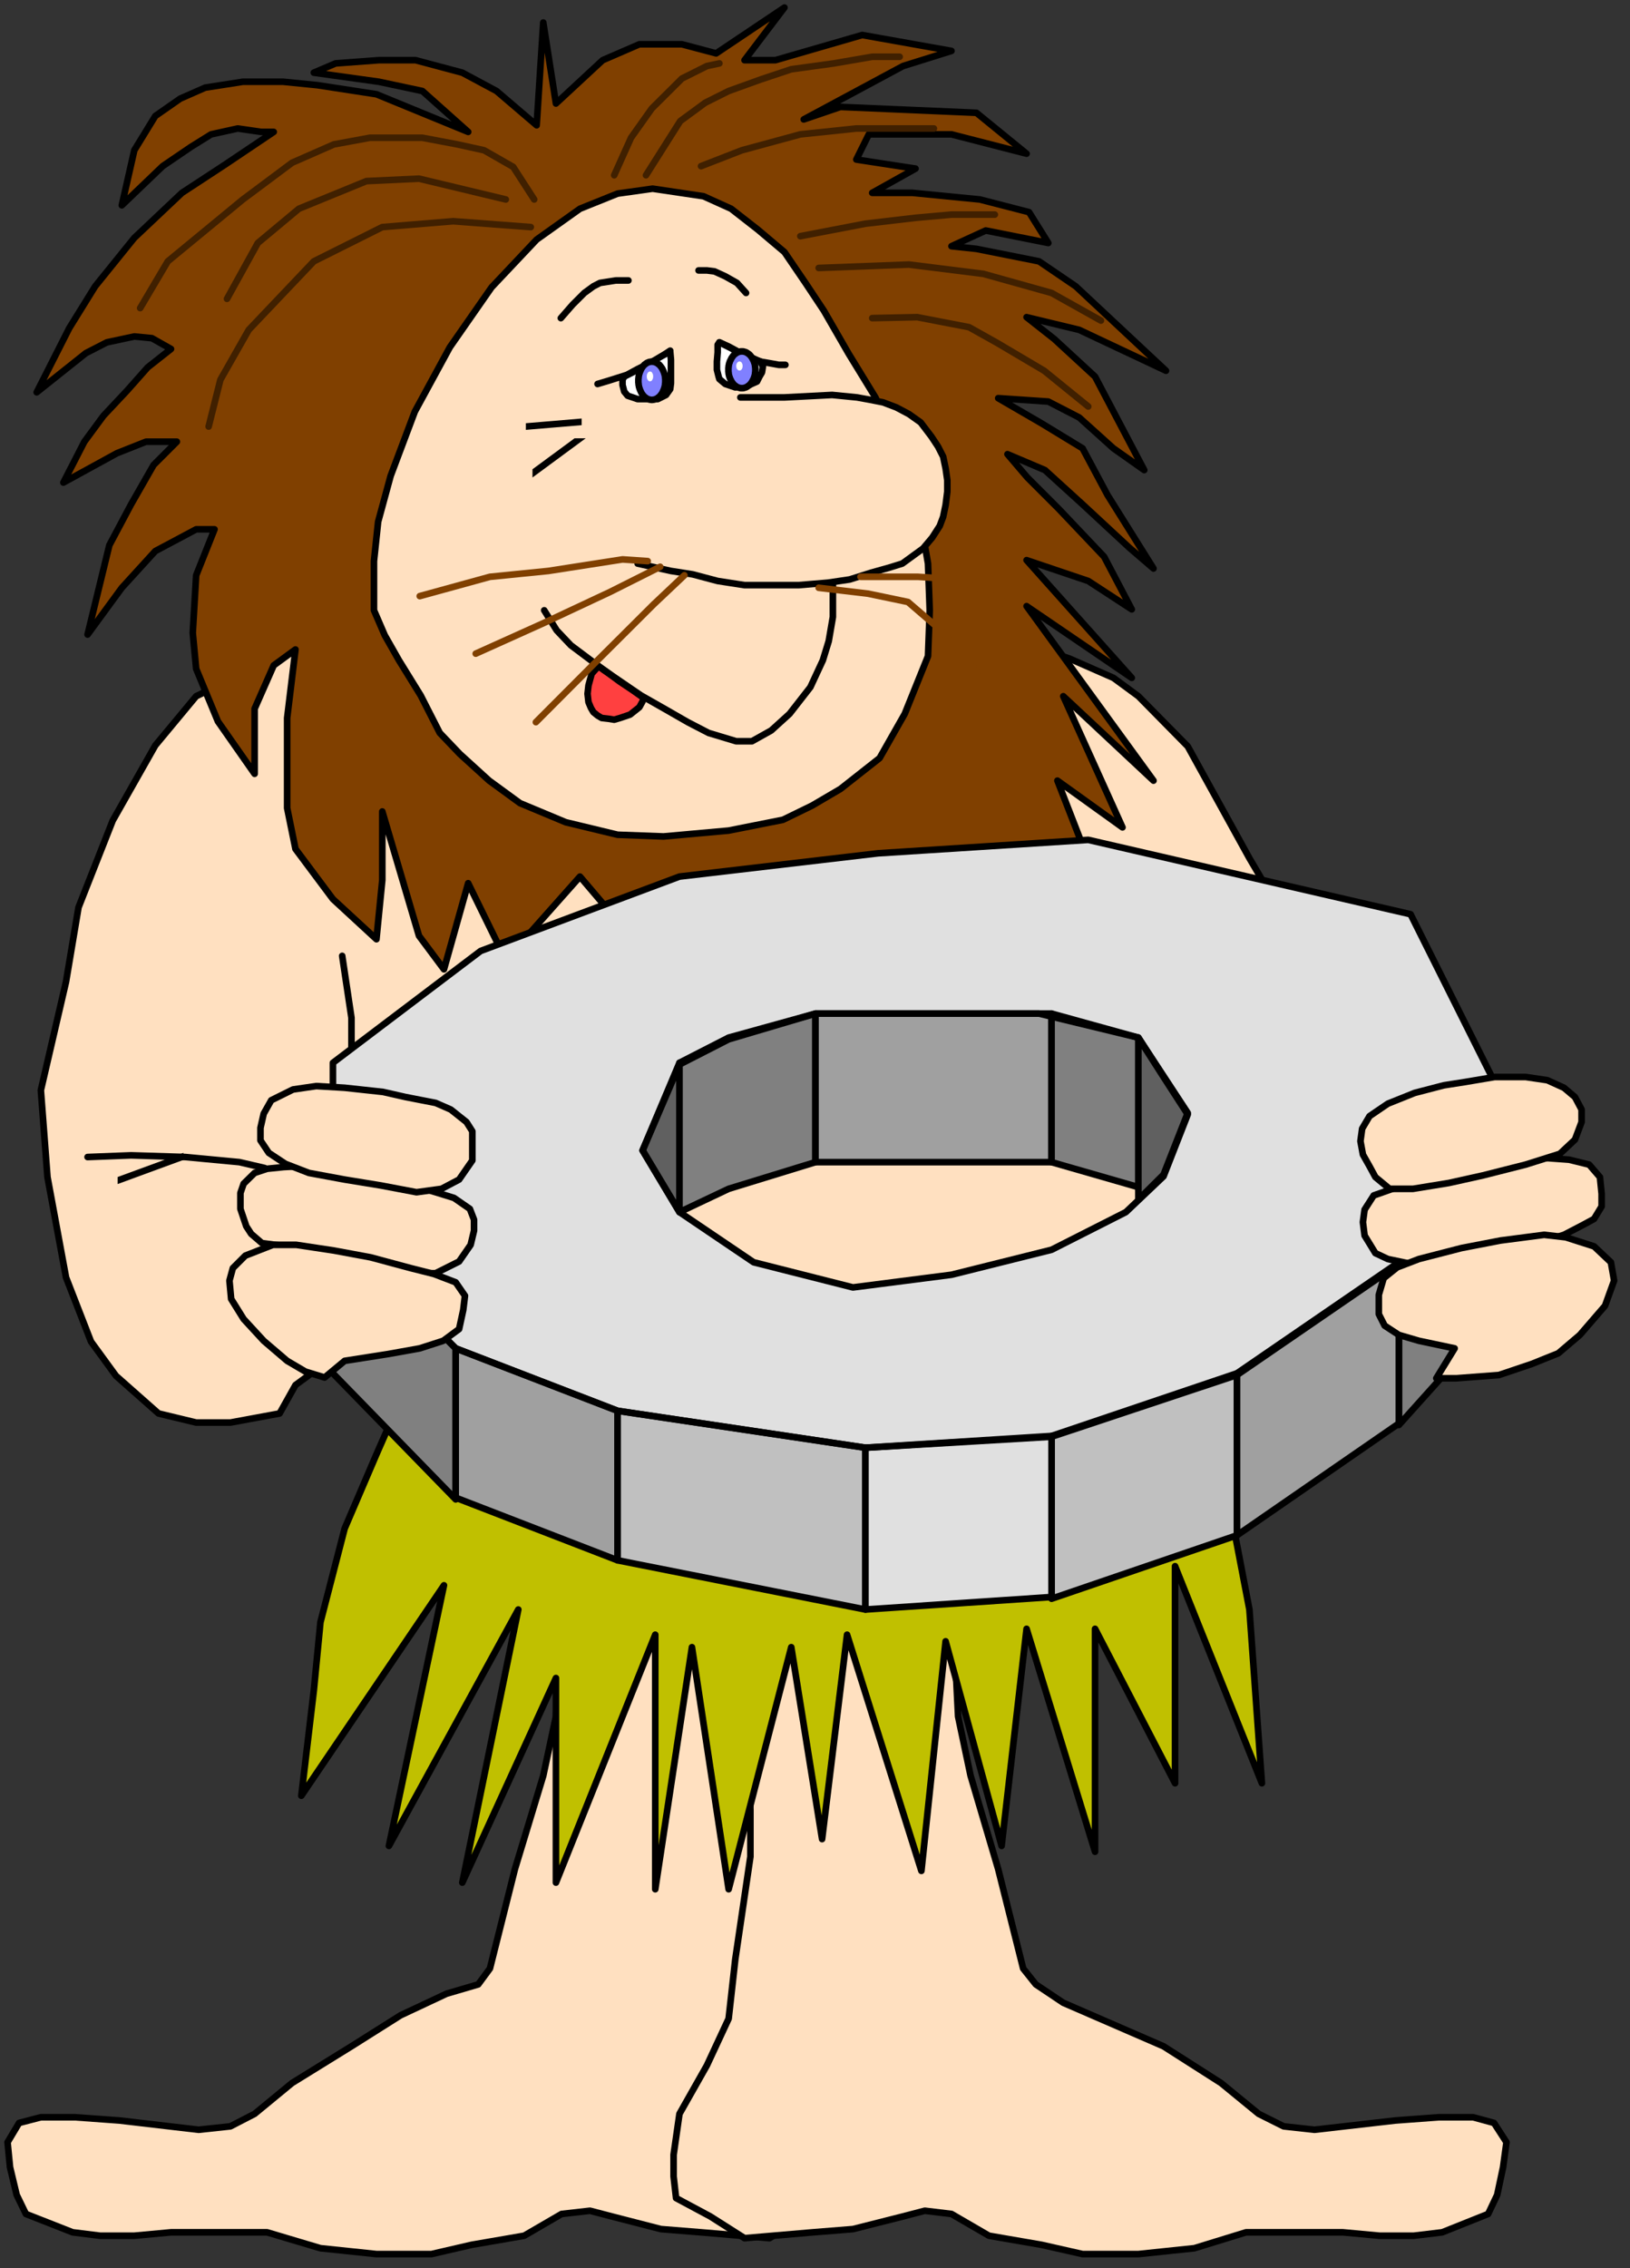<?xml version="1.0" encoding="UTF-8" standalone="no"?>
<svg
   xmlns:ooo="http://xml.openoffice.org/svg/export"
   xmlns:dc="http://purl.org/dc/elements/1.1/"
   xmlns:cc="http://creativecommons.org/ns#"
   xmlns:rdf="http://www.w3.org/1999/02/22-rdf-syntax-ns#"
   xmlns:svg="http://www.w3.org/2000/svg"
   xmlns="http://www.w3.org/2000/svg"
   xmlns:sodipodi="http://sodipodi.sourceforge.net/DTD/sodipodi-0.dtd"
   xmlns:inkscape="http://www.inkscape.org/namespaces/inkscape"
   version="1.2"
   width="86.17mm"
   height="119.86mm"
   viewBox="0 0 8617 11986"
   preserveAspectRatio="xMidYMid"
   xml:space="preserve"
   id="svg267"
   sodipodi:docname="caveman.svg"
   style="fill-rule:evenodd;stroke-width:28.222;stroke-linejoin:round"
   inkscape:version="0.92.5 (2060ec1f9f, 2020-04-08)"><rect x="0" y="0" width="8617" height="11986" fill="#333333" stroke="none"/><sodipodi:namedview
   pagecolor="#ffffff"
   bordercolor="#666666"
   borderopacity="1"
   objecttolerance="10"
   gridtolerance="10"
   guidetolerance="10"
   inkscape:pageopacity="0"
   inkscape:pageshadow="2"
   inkscape:window-width="664"
   inkscape:window-height="487"
   id="namedview269"
   showgrid="false"
   inkscape:zoom="0.2102413"
   inkscape:cx="162.85984"
   inkscape:cy="226.50708"
   inkscape:window-x="0"
   inkscape:window-y="0"
   inkscape:window-maximized="0"
   inkscape:current-layer="svg267" />
 <defs
   class="ClipPathGroup"
   id="defs8">
  <clipPath
   id="presentation_clip_path"
   clipPathUnits="userSpaceOnUse">
   <rect
   x="0"
   y="0"
   width="21000"
   height="29700"
   id="rect2" />
  </clipPath>
  <clipPath
   id="presentation_clip_path_shrink"
   clipPathUnits="userSpaceOnUse">
   <rect
   x="21"
   y="29"
   width="20958"
   height="29641"
   id="rect5" />
  </clipPath>
 </defs>
 <defs
   class="TextShapeIndex"
   id="defs12">
  <g
   ooo:slide="id1"
   ooo:id-list="id3"
   id="g10" />
 </defs>
 <defs
   class="EmbeddedBulletChars"
   id="defs44">
  <g
   id="bullet-char-template-57356"
   transform="matrix(4.8828125e-4,0,0,-4.8828125e-4,0,0)">
   <path
   d="M 580,1141 1163,571 580,0 -4,571 Z"
   id="path14"
   inkscape:connector-curvature="0" />
  </g>
  <g
   id="bullet-char-template-57354"
   transform="matrix(4.8828125e-4,0,0,-4.8828125e-4,0,0)">
   <path
   d="M 8,1128 H 1137 V 0 H 8 Z"
   id="path17"
   inkscape:connector-curvature="0" />
  </g>
  <g
   id="bullet-char-template-10146"
   transform="matrix(4.8828125e-4,0,0,-4.8828125e-4,0,0)">
   <path
   d="M 174,0 602,739 174,1481 1456,739 Z M 1358,739 309,1346 659,739 Z"
   id="path20"
   inkscape:connector-curvature="0" />
  </g>
  <g
   id="bullet-char-template-10132"
   transform="matrix(4.8828125e-4,0,0,-4.8828125e-4,0,0)">
   <path
   d="M 2015,739 1276,0 H 717 l 543,543 H 174 v 393 h 1086 l -543,545 h 557 z"
   id="path23"
   inkscape:connector-curvature="0" />
  </g>
  <g
   id="bullet-char-template-10007"
   transform="matrix(4.8828125e-4,0,0,-4.8828125e-4,0,0)">
   <path
   d="m 0,-2 c -7,16 -16,29 -25,39 l 381,530 c -94,256 -141,385 -141,387 0,25 13,38 40,38 9,0 21,-2 34,-5 21,4 42,12 65,25 l 27,-13 111,-251 280,301 64,-25 24,25 c 21,-10 41,-24 62,-43 C 886,937 835,863 770,784 769,783 710,716 594,584 L 774,223 c 0,-27 -21,-55 -63,-84 l 16,-20 C 717,90 699,76 672,76 641,76 570,178 457,381 L 164,-76 c -22,-34 -53,-51 -92,-51 -42,0 -63,17 -64,51 -7,9 -10,24 -10,44 0,9 1,19 2,30 z"
   id="path26"
   inkscape:connector-curvature="0" />
  </g>
  <g
   id="bullet-char-template-10004"
   transform="matrix(4.8828125e-4,0,0,-4.8828125e-4,0,0)">
   <path
   d="M 285,-33 C 182,-33 111,30 74,156 52,228 41,333 41,471 c 0,78 14,145 41,201 34,71 87,106 158,106 53,0 88,-31 106,-94 l 23,-176 c 8,-64 28,-97 59,-98 l 735,706 c 11,11 33,17 66,17 42,0 63,-15 63,-46 V 965 c 0,-36 -10,-64 -30,-84 L 442,47 C 390,-6 338,-33 285,-33 Z"
   id="path29"
   inkscape:connector-curvature="0" />
  </g>
  <g
   id="bullet-char-template-9679"
   transform="matrix(4.8828125e-4,0,0,-4.8828125e-4,0,0)">
   <path
   d="M 813,0 C 632,0 489,54 383,161 276,268 223,411 223,592 c 0,181 53,324 160,431 106,107 249,161 430,161 179,0 323,-54 432,-161 108,-107 162,-251 162,-431 0,-180 -54,-324 -162,-431 C 1136,54 992,0 813,0 Z"
   id="path32"
   inkscape:connector-curvature="0" />
  </g>
  <g
   id="bullet-char-template-8226"
   transform="matrix(4.8828125e-4,0,0,-4.8828125e-4,0,0)">
   <path
   d="m 346,457 c -73,0 -137,26 -191,78 -54,51 -81,114 -81,188 0,73 27,136 81,188 54,52 118,78 191,78 73,0 134,-26 185,-79 51,-51 77,-114 77,-187 0,-75 -25,-137 -76,-188 -50,-52 -112,-78 -186,-78 z"
   id="path35"
   inkscape:connector-curvature="0" />
  </g>
  <g
   id="bullet-char-template-8211"
   transform="matrix(4.8828125e-4,0,0,-4.8828125e-4,0,0)">
   <path
   d="M -4,459 H 1135 V 606 H -4 Z"
   id="path38"
   inkscape:connector-curvature="0" />
  </g>
  <g
   id="bullet-char-template-61548"
   transform="matrix(4.8828125e-4,0,0,-4.8828125e-4,0,0)">
   <path
   d="m 173,740 c 0,163 58,303 173,419 116,115 255,173 419,173 163,0 302,-58 418,-173 116,-116 174,-256 174,-419 0,-163 -58,-303 -174,-418 C 1067,206 928,148 765,148 601,148 462,206 346,322 231,437 173,577 173,740 Z"
   id="path41"
   inkscape:connector-curvature="0" />
  </g>
 </defs>
 <g
   id="g49"
   transform="translate(-6191,-8857)">
  <g
   id="id2"
   class="Master_Slide">
   <g
   id="bg-id2"
   class="Background" />
   <g
   id="bo-id2"
   class="BackgroundObjects" />
  </g>
 </g>
 <g
   class="SlideGroup"
   id="g265"
   transform="translate(-6191,-8857)">
  <g
   id="g263">
   <g
   id="container-id1">
    <g
   id="id1"
   class="Slide"
   clip-path="url(#presentation_clip_path)">
     <g
   class="Page"
   id="g259">
      <g
   class="Graphic"
   id="g257">
       <g
   id="id3">
        <rect
   class="BoundingBox"
   x="6191"
   y="8857"
   width="8617"
   height="11986"
   id="rect51"
   style="fill:none;stroke:none" />
        <path
   d="m 7771,12271 -543,265 -216,260 -225,397 -181,459 -66,393 -133,573 35,459 98,530 132,339 132,181 225,199 199,48 h 181 l 260,-48 84,-150 181,-133 97,-304 35,225 243,247 357,397 331,296 900,145 1620,-176 233,-133 327,-198 198,-199 128,-260 199,-423 18,-517 -133,-639 309,953 199,405 410,247 h 326 l 199,-66 256,-31 115,-308 -80,-808 -326,-361 -477,-261 -295,-326 -327,-556 -326,-591 -261,-265 -132,-97 -230,-101 -295,-102 -375,-128 -803,-84 -936,18 -1081,13 z"
   id="path53"
   inkscape:connector-curvature="0"
   style="fill:#ffe0c0;stroke:none" />
        <path
   d="m 7771,12271 -543,265 -216,260 -225,397 -181,459 -66,393 -133,573 35,459 98,530 132,339 132,181 225,199 199,48 h 181 l 260,-48 84,-150 181,-133 97,-304 35,225 243,247 357,397 331,296 900,145 1620,-176 233,-133 327,-198 198,-199 128,-260 199,-423 18,-517 -133,-639 309,953 199,405 410,247 h 326 l 199,-66 256,-31 115,-308 -80,-808 -326,-361 -477,-261 -295,-326 -327,-556 -326,-591 -261,-265 -132,-97 -230,-101 -295,-102 -375,-128 -803,-84 -936,18 -1081,13 z"
   id="path55"
   inkscape:connector-curvature="0"
   style="fill:none;stroke:#000000;stroke-width:35;stroke-linecap:round;stroke-linejoin:round" />
        <path
   d="m 6654,14971 230,-9 287,9 286,27 133,31"
   id="path57"
   inkscape:connector-curvature="0"
   style="fill:none;stroke:#000000;stroke-width:35;stroke-linecap:round;stroke-linejoin:round" />
        <defs
   id="defs62">
         <clipPath
   id="clip_path_1"
   clipPathUnits="userSpaceOnUse">
          <path
   d="m 6813,14389 h 348 v 1331 h -348 z"
   id="path59"
   inkscape:connector-curvature="0" />
         </clipPath>
        </defs>
        <g
   clip-path="url(#clip_path_1)"
   id="g66">
         <path
   d="m 6500,15210 940,-345"
   id="path64"
   inkscape:connector-curvature="0"
   style="fill:none;stroke:#000000;stroke-width:35;stroke-linecap:round;stroke-linejoin:miter" />
        </g>
        <path
   d="m 11049,16017 -27,-58 -48,-8 -53,8 -22,58 13,70 35,45 40,13 40,-5 35,-48 z"
   id="path68"
   inkscape:connector-curvature="0"
   style="fill:#ffc080;stroke:none" />
        <path
   d="m 11049,16017 -27,-58 -48,-8 -53,8 -22,58 13,70 35,45 40,13 40,-5 35,-48 z"
   id="path70"
   inkscape:connector-curvature="0"
   style="fill:none;stroke:#000000;stroke-width:35;stroke-linecap:round;stroke-linejoin:round" />
        <path
   d="m 8000,13908 49,327 v 233 l -49,137"
   id="path72"
   inkscape:connector-curvature="0"
   style="fill:none;stroke:#000000;stroke-width:35;stroke-linecap:round;stroke-linejoin:round" />
        <path
   d="m 9028,9519 -212,-181 -181,-97 -247,-66 h -194 l -229,17 -115,49 344,48 230,49 242,216 -485,-199 -313,-48 -181,-18 h -212 l -199,31 -132,58 -132,92 -111,181 -66,291 216,-207 150,-102 106,-66 141,-31 124,18 h 66 l -256,172 -229,150 -252,238 -207,256 -137,221 -172,339 260,-207 111,-57 145,-31 93,9 101,57 -123,97 -110,124 -124,132 -101,137 -111,216 283,-155 154,-61 h 163 l -123,123 -119,208 -115,216 -115,472 181,-247 177,-194 216,-115 h 97 l -97,243 -18,304 18,190 115,278 194,277 v -344 l 101,-229 115,-84 -44,362 v 265 211 l 44,216 198,265 230,212 31,-313 v -362 l 194,657 132,177 128,-455 199,406 392,-441 349,410 159,-326 428,375 145,-490 428,538 296,-520 472,344 -48,-446 525,199 -230,-591 344,247 -313,-693 477,446 -671,-922 556,379 -556,-622 326,110 230,150 -146,-278 -242,-255 -164,-164 -105,-123 198,84 199,181 247,229 128,110 -243,-388 -132,-247 -217,-132 -229,-133 265,18 163,84 181,163 163,115 -260,-494 -216,-199 -146,-115 278,67 459,216 -477,-446 -194,-132 -331,-66 -132,-14 181,-83 331,66 -102,-163 -260,-67 -357,-35 h -212 l 229,-128 -313,-48 66,-133 h 437 l 397,102 -265,-216 -719,-31 -194,66 525,-282 256,-80 -472,-84 -459,133 h -163 l 211,-278 -361,242 -181,-48 h -225 l -194,84 -247,229 -67,-428 z"
   id="path74"
   inkscape:connector-curvature="0"
   style="fill:#804000;stroke:none" />
        <path
   d="m 9028,9519 -212,-181 -181,-97 -247,-66 h -194 l -229,17 -115,49 344,48 230,49 242,216 -485,-199 -313,-48 -181,-18 h -212 l -199,31 -132,58 -132,92 -111,181 -66,291 216,-207 150,-102 106,-66 141,-31 124,18 h 66 l -256,172 -229,150 -252,238 -207,256 -137,221 -172,339 260,-207 111,-57 145,-31 93,9 101,57 -123,97 -110,124 -124,132 -101,137 -111,216 283,-155 154,-61 h 163 l -123,123 -119,208 -115,216 -115,472 181,-247 177,-194 216,-115 h 97 l -97,243 -18,304 18,190 115,278 194,277 v -344 l 101,-229 115,-84 -44,362 v 265 211 l 44,216 198,265 230,212 31,-313 v -362 l 194,657 132,177 128,-455 199,406 392,-441 349,410 159,-326 428,375 145,-490 428,538 296,-520 472,344 -48,-446 525,199 -230,-591 344,247 -313,-693 477,446 -671,-922 556,379 -556,-622 326,110 230,150 -146,-278 -242,-255 -164,-164 -105,-123 198,84 199,181 247,229 128,110 -243,-388 -132,-247 -217,-132 -229,-133 265,18 163,84 181,163 163,115 -260,-494 -216,-199 -146,-115 278,67 459,216 -477,-446 -194,-132 -331,-66 -132,-14 181,-83 331,66 -102,-163 -260,-67 -357,-35 h -212 l 229,-128 -313,-48 66,-133 h 437 l 397,102 -265,-216 -719,-31 -194,66 525,-282 256,-80 -472,-84 -459,133 h -163 l 211,-278 -361,242 -181,-48 h -225 l -194,84 -247,229 -67,-428 z"
   id="path76"
   inkscape:connector-curvature="0"
   style="fill:none;stroke:#000000;stroke-width:35;stroke-linecap:round;stroke-linejoin:round" />
        <path
   d="m 9015,9911 -111,-172 -154,-88 -141,-31 -185,-35 h -278 l -190,35 -221,97 -260,194 -397,327 -146,247"
   id="path78"
   inkscape:connector-curvature="0"
   style="fill:none;stroke:#402000;stroke-width:35;stroke-linecap:round;stroke-linejoin:round" />
        <path
   d="m 9606,9783 181,-286 132,-97 124,-62 172,-62 159,-53 225,-31 203,-35 h 145"
   id="path80"
   inkscape:connector-curvature="0"
   style="fill:none;stroke:#402000;stroke-width:35;stroke-linecap:round;stroke-linejoin:round" />
        <path
   d="m 10519,10273 477,-18 393,49 361,101 261,146"
   id="path82"
   inkscape:connector-curvature="0"
   style="fill:none;stroke:#402000;stroke-width:35;stroke-linecap:round;stroke-linejoin:round" />
        <path
   d="m 8997,10057 -410,-31 -375,31 -362,181 -344,362 -150,264 -62,247"
   id="path84"
   inkscape:connector-curvature="0"
   style="fill:none;stroke:#402000;stroke-width:35;stroke-linecap:round;stroke-linejoin:round" />
        <path
   d="m 8865,9911 -459,-110 -278,13 -357,146 -217,181 -163,295"
   id="path86"
   inkscape:connector-curvature="0"
   style="fill:none;stroke:#402000;stroke-width:35;stroke-linecap:round;stroke-linejoin:round" />
        <path
   d="m 10802,10538 238,-5 274,53 150,84 247,146 233,189"
   id="path88"
   inkscape:connector-curvature="0"
   style="fill:none;stroke:#402000;stroke-width:35;stroke-linecap:round;stroke-linejoin:round" />
        <path
   d="m 9897,9735 216,-84 309,-84 296,-31 h 410"
   id="path90"
   inkscape:connector-curvature="0"
   style="fill:none;stroke:#402000;stroke-width:35;stroke-linecap:round;stroke-linejoin:round" />
        <path
   d="m 10422,10105 344,-66 265,-31 190,-17 h 229"
   id="path92"
   inkscape:connector-curvature="0"
   style="fill:none;stroke:#402000;stroke-width:35;stroke-linecap:round;stroke-linejoin:round" />
        <path
   d="m 9438,9783 89,-198 110,-155 159,-158 132,-66 66,-14"
   id="path94"
   inkscape:connector-curvature="0"
   style="fill:none;stroke:#402000;stroke-width:35;stroke-linecap:round;stroke-linejoin:round" />
        <path
   d="m 10325,16811 -17,529 -67,605 -17,476 v 247 l 84,543 30,313 115,247 150,256 31,216 v 115 l -13,114 -181,97 -181,115 -362,-31 -212,-17 -260,-67 -115,-30 -150,17 -198,115 -278,48 -212,49 h -291 l -296,-31 -282,-84 h -146 -362 l -194,18 h -31 -150 l -145,-18 -247,-97 -49,-101 -35,-146 -13,-132 61,-102 115,-30 h 181 l 234,17 419,49 168,-18 128,-66 198,-163 314,-194 260,-164 243,-114 167,-49 62,-84 132,-525 150,-494 67,-313 13,-340 -115,-233 -181,-309 -145,-428 z"
   id="path96"
   inkscape:connector-curvature="0"
   style="fill:#ffe0c0;stroke:none" />
        <path
   d="m 10325,16811 -17,529 -67,605 -17,476 v 247 l 84,543 30,313 115,247 150,256 31,216 v 115 l -13,114 -181,97 -181,115 -362,-31 -212,-17 -260,-67 -115,-30 -150,17 -198,115 -278,48 -212,49 h -291 l -296,-31 -282,-84 h -146 -362 l -194,18 h -31 -150 l -145,-18 -247,-97 -49,-101 -35,-146 -13,-132 61,-102 115,-30 h 181 l 234,17 419,49 168,-18 128,-66 198,-163 314,-194 260,-164 243,-114 167,-49 62,-84 132,-525 150,-494 67,-313 13,-340 -115,-233 -181,-309 -145,-428 z"
   id="path98"
   inkscape:connector-curvature="0"
   style="fill:none;stroke:#000000;stroke-width:35;stroke-linecap:round;stroke-linejoin:round" />
        <path
   d="m 10060,16811 18,529 66,605 14,476 v 247 l -80,543 -35,313 -115,247 -145,256 -31,216 v 115 l 13,114 181,97 181,115 361,-31 212,-17 265,-67 115,-30 141,17 198,115 278,48 217,49 h 295 l 296,-31 273,-84 h 150 362 l 194,18 h 36 145 l 150,-18 243,-97 48,-101 31,-146 18,-132 -66,-102 -110,-30 h -181 l -230,17 -428,49 -163,-18 -132,-66 -199,-163 -304,-194 -265,-115 -265,-115 -145,-97 -67,-84 -132,-525 -146,-494 -66,-313 -17,-340 66,-264 97,-296 66,-362 z"
   id="path100"
   inkscape:connector-curvature="0"
   style="fill:#ffe0c0;stroke:none" />
        <path
   d="m 10060,16811 18,529 66,605 14,476 v 247 l -80,543 -35,313 -115,247 -145,256 -31,216 v 115 l 13,114 181,97 181,115 361,-31 212,-17 265,-67 115,-30 141,17 198,115 278,48 217,49 h 295 l 296,-31 273,-84 h 150 362 l 194,18 h 36 145 l 150,-18 243,-97 48,-101 31,-146 18,-132 -66,-102 -110,-30 h -181 l -230,17 -428,49 -163,-18 -132,-66 -199,-163 -304,-194 -265,-115 -265,-115 -145,-97 -67,-84 -132,-525 -146,-494 -66,-313 -17,-340 66,-264 97,-296 66,-362 z"
   id="path102"
   inkscape:connector-curvature="0"
   style="fill:none;stroke:#000000;stroke-width:35;stroke-linecap:round;stroke-linejoin:round" />
        <path
   d="m 8340,16180 494,296 490,163 459,66 423,35 397,-35 327,-66 520,-97 331,-133 296,-163 393,-229 194,657 132,688 66,918 -459,-1147 v 1147 l -423,-816 v 1178 l -362,-1178 -132,1147 -296,-1081 -128,1213 -393,-1248 -132,1080 -163,-1014 -331,1279 -194,-1279 -194,1279 v -1345 l -525,1310 v -1081 l -495,1081 296,-1443 -684,1249 291,-1377 -754,1112 66,-556 35,-361 128,-495 168,-392 z"
   id="path104"
   inkscape:connector-curvature="0"
   style="fill:#c0c000;stroke:none" />
        <path
   d="m 8340,16180 494,296 490,163 459,66 423,35 397,-35 327,-66 520,-97 331,-133 296,-163 393,-229 194,657 132,688 66,918 -459,-1147 v 1147 l -423,-816 v 1178 l -362,-1178 -132,1147 -296,-1081 -128,1213 -393,-1248 -132,1080 -163,-1014 -331,1279 -194,-1279 -194,1279 v -1345 l -525,1310 v -1081 l -495,1081 296,-1443 -684,1249 291,-1377 -754,1112 66,-556 35,-361 128,-495 168,-392 z"
   id="path106"
   inkscape:connector-curvature="0"
   style="fill:none;stroke:#000000;stroke-width:35;stroke-linecap:round;stroke-linejoin:round" />
        <path
   d="m 9641,9854 -185,26 -199,80 -229,163 -238,252 -221,317 -185,340 -128,340 -66,242 -22,208 v 260 l 57,132 75,132 115,186 101,198 106,111 155,141 163,119 242,101 274,66 243,9 344,-31 287,-57 154,-75 150,-88 207,-163 133,-234 123,-305 9,-242 -9,-247 -44,-252 -44,-176 -110,-274 -80,-176 -141,-230 -132,-229 -97,-146 -111,-163 -141,-119 -141,-110 -146,-66 z"
   id="path108"
   inkscape:connector-curvature="0"
   style="fill:#ffe0c0;stroke:none" />
        <path
   d="m 9641,9854 -185,26 -199,80 -229,163 -238,252 -221,317 -185,340 -128,340 -66,242 -22,208 v 260 l 57,132 75,132 115,186 101,198 106,111 155,141 163,119 242,101 274,66 243,9 344,-31 287,-57 154,-75 150,-88 207,-163 133,-234 123,-305 9,-242 -9,-247 -44,-252 -44,-176 -110,-274 -80,-176 -141,-230 -132,-229 -97,-146 -111,-163 -141,-119 -141,-110 -146,-66 z"
   id="path110"
   inkscape:connector-curvature="0"
   style="fill:none;stroke:#000000;stroke-width:35;stroke-linecap:round;stroke-linejoin:round" />
        <path
   d="m 9778,13489 1050,-123 1112,-71 1699,393 591,1177 -653,667 -856,582 -975,326 -984,58 -1306,-194 -856,-331 -649,-640 v -865 l 1827,9 260,-132 459,-137 h 530 256 397 l 525,128 132,207 128,199 -128,326 -198,190 -393,199 -530,132 -520,66 -525,-132 -393,-265 -194,-326 194,-455 -1827,-9 781,-586 z"
   id="path112"
   inkscape:connector-curvature="0"
   style="fill:#e0e0e0;stroke:none" />
        <path
   d="m 7951,15329 649,653 v 798 l -649,-666 z"
   id="path114"
   inkscape:connector-curvature="0"
   style="fill:#808080;stroke:none" />
        <path
   d="m 7951,15329 649,653 v 798 l -649,-666 z"
   id="path116"
   inkscape:connector-curvature="0"
   style="fill:none;stroke:#000000;stroke-width:35;stroke-linecap:round;stroke-linejoin:round" />
        <path
   d="m 8600,15982 856,330 v 790 l -856,-331 z"
   id="path118"
   inkscape:connector-curvature="0"
   style="fill:#a0a0a0;stroke:none" />
        <path
   d="m 8600,15982 856,330 v 790 l -856,-331 z"
   id="path120"
   inkscape:connector-curvature="0"
   style="fill:none;stroke:#000000;stroke-width:35;stroke-linecap:round;stroke-linejoin:round" />
        <path
   d="m 9456,16312 1310,195 v 855 l -1310,-260 z"
   id="path122"
   inkscape:connector-curvature="0"
   style="fill:#c0c0c0;stroke:none" />
        <path
   d="m 9456,16312 1310,195 v 855 l -1310,-260 z"
   id="path124"
   inkscape:connector-curvature="0"
   style="fill:none;stroke:#000000;stroke-width:35;stroke-linecap:round;stroke-linejoin:round" />
        <path
   d="m 14239,14870 -653,657 v 860 l 653,-727 z"
   id="path126"
   inkscape:connector-curvature="0"
   style="fill:#808080;stroke:none" />
        <path
   d="m 14239,14870 -653,657 v 860 l 653,-727 z"
   id="path128"
   inkscape:connector-curvature="0"
   style="fill:none;stroke:#000000;stroke-width:35;stroke-linecap:round;stroke-linejoin:round" />
        <path
   d="m 13586,15527 v 852 l -856,591 v -856 z"
   id="path130"
   inkscape:connector-curvature="0"
   style="fill:#a0a0a0;stroke:none" />
        <path
   d="m 13586,15527 v 852 l -856,591 v -856 z"
   id="path132"
   inkscape:connector-curvature="0"
   style="fill:none;stroke:#000000;stroke-width:35;stroke-linecap:round;stroke-linejoin:round" />
        <path
   d="m 11750,16445 980,-331 v 856 l -980,335 z"
   id="path134"
   inkscape:connector-curvature="0"
   style="fill:#c0c0c0;stroke:none" />
        <path
   d="m 11750,16445 980,-331 v 856 l -980,335 z"
   id="path136"
   inkscape:connector-curvature="0"
   style="fill:none;stroke:#000000;stroke-width:35;stroke-linecap:round;stroke-linejoin:round" />
        <path
   d="m 10766,16507 984,-62 v 851 l -984,66 z"
   id="path138"
   inkscape:connector-curvature="0"
   style="fill:#e0e0e0;stroke:none" />
        <path
   d="m 10766,16507 984,-62 v 851 l -984,66 z"
   id="path140"
   inkscape:connector-curvature="0"
   style="fill:none;stroke:#000000;stroke-width:35;stroke-linecap:round;stroke-linejoin:round" />
        <path
   d="m 9783,14473 v 789 l -195,-326 z"
   id="path142"
   inkscape:connector-curvature="0"
   style="fill:#606060;stroke:none" />
        <path
   d="m 9783,14473 v 789 l -195,-326 z"
   id="path144"
   inkscape:connector-curvature="0"
   style="fill:none;stroke:#000000;stroke-width:35;stroke-linecap:round;stroke-linejoin:round" />
        <path
   d="m 9783,14473 260,-133 459,-127 v 785 l -459,141 -260,123 z"
   id="path146"
   inkscape:connector-curvature="0"
   style="fill:#808080;stroke:none" />
        <path
   d="m 9783,14473 260,-133 459,-127 v 785 l -459,141 -260,123 z"
   id="path148"
   inkscape:connector-curvature="0"
   style="fill:none;stroke:#000000;stroke-width:35;stroke-linecap:round;stroke-linejoin:round" />
        <path
   d="m 10502,14213 h 1248 v 785 h -1248 z"
   id="path150"
   inkscape:connector-curvature="0"
   style="fill:#a0a0a0;stroke:none" />
        <path
   d="m 10502,14213 h 1248 v 785 h -1248 z"
   id="path152"
   inkscape:connector-curvature="0"
   style="fill:none;stroke:#000000;stroke-width:35;stroke-linecap:round;stroke-linejoin:round" />
        <path
   d="m 11750,14213 459,127 v 790 l -459,-132 z"
   id="path154"
   inkscape:connector-curvature="0"
   style="fill:#808080;stroke:none" />
        <path
   d="m 11750,14213 459,127 v 790 l -459,-132 z"
   id="path156"
   inkscape:connector-curvature="0"
   style="fill:none;stroke:#000000;stroke-width:35;stroke-linecap:round;stroke-linejoin:round" />
        <path
   d="m 12209,14340 261,398 -128,326 -133,132 z"
   id="path158"
   inkscape:connector-curvature="0"
   style="fill:#606060;stroke:none" />
        <path
   d="m 12209,14340 261,398 -128,326 -133,132 z"
   id="path160"
   inkscape:connector-curvature="0"
   style="fill:none;stroke:#000000;stroke-width:35;stroke-linecap:round;stroke-linejoin:round" />
        <path
   d="m 9783,13489 1050,-123 1111,-71 1704,393 591,1182 -653,666 -856,587 -980,326 -984,58 -1310,-195 -856,-330 -649,-645 v -864 l 781,-591 z"
   id="path162"
   inkscape:connector-curvature="0"
   style="fill:none;stroke:#000000;stroke-width:35;stroke-linecap:round;stroke-linejoin:round" />
        <path
   d="m 9783,14482 260,-133 459,-136 h 529 256 397 l 525,127 133,208 128,198 -128,327 -199,189 -393,199 -529,132 -521,67 -525,-133 -392,-265 -195,-326 z"
   id="path164"
   inkscape:connector-curvature="0"
   style="fill:none;stroke:#000000;stroke-width:35;stroke-linecap:round;stroke-linejoin:round" />
        <path
   d="m 14486,14985 -124,-9 -189,9 -225,39 -230,53 -154,58 -111,39 -48,75 -9,66 9,71 57,93 66,31 124,26 132,-9 221,-48 269,-40 185,-57 102,-53 57,-31 40,-66 v -67 l -9,-88 -57,-66 z"
   id="path166"
   inkscape:connector-curvature="0"
   style="fill:#ffe0c0;stroke:none" />
        <path
   d="m 14486,14985 -124,-9 -189,9 -225,39 -230,53 -154,58 -111,39 -48,75 -9,66 9,71 57,93 66,31 124,26 132,-9 221,-48 269,-40 185,-57 102,-53 57,-31 40,-66 v -67 l -9,-88 -57,-66 z"
   id="path168"
   inkscape:connector-curvature="0"
   style="fill:none;stroke:#000000;stroke-width:35;stroke-linecap:round;stroke-linejoin:round" />
        <path
   d="m 14256,14548 h -163 l -154,26 -115,18 -154,40 -142,57 -97,66 -39,66 -9,66 13,71 35,62 31,57 75,62 h 124 l 190,-31 180,-40 225,-57 181,-57 80,-75 35,-93 v -66 l -35,-66 -58,-49 -88,-40 z"
   id="path170"
   inkscape:connector-curvature="0"
   style="fill:#ffe0c0;stroke:none" />
        <path
   d="m 14256,14548 h -163 l -154,26 -115,18 -154,40 -142,57 -97,66 -39,66 -9,66 13,71 35,62 31,57 75,62 h 124 l 190,-31 180,-40 225,-57 181,-57 80,-75 35,-93 v -66 l -35,-66 -58,-49 -88,-40 z"
   id="path172"
   inkscape:connector-curvature="0"
   style="fill:none;stroke:#000000;stroke-width:35;stroke-linecap:round;stroke-linejoin:round" />
        <path
   d="m 13506,15611 71,-57 115,-44 225,-58 207,-40 230,-30 114,13 150,48 89,84 17,97 -48,133 -133,154 -114,97 -142,57 -172,58 -225,17 h -106 l 97,-158 -189,-40 -106,-31 -75,-49 -31,-61 v -102 z"
   id="path174"
   inkscape:connector-curvature="0"
   style="fill:#ffe0c0;stroke:none" />
        <path
   d="m 13506,15611 71,-57 115,-44 225,-58 207,-40 230,-30 114,13 150,48 89,84 17,97 -48,133 -133,154 -114,97 -142,57 -172,58 -225,17 h -106 l 97,-158 -189,-40 -106,-31 -75,-49 -31,-61 v -102 z"
   id="path176"
   inkscape:connector-curvature="0"
   style="fill:none;stroke:#000000;stroke-width:35;stroke-linecap:round;stroke-linejoin:round" />
        <path
   d="m 8591,15187 -97,-30 -176,-53 -142,-31 -141,-40 -172,-18 -172,9 -88,9 -66,22 -58,57 -17,49 v 84 l 31,92 26,40 57,49 133,17 145,40 225,35 256,67 h 159 l 124,-62 61,-88 18,-75 v -58 l -22,-57 z"
   id="path178"
   inkscape:connector-curvature="0"
   style="fill:#ffe0c0;stroke:none" />
        <path
   d="m 8591,15187 -97,-30 -176,-53 -142,-31 -141,-40 -172,-18 -172,9 -88,9 -66,22 -58,57 -17,49 v 84 l 31,92 26,40 57,49 133,17 145,40 225,35 256,67 h 159 l 124,-62 61,-88 18,-75 v -58 l -22,-57 z"
   id="path180"
   inkscape:connector-curvature="0"
   style="fill:none;stroke:#000000;stroke-width:35;stroke-linecap:round;stroke-linejoin:round" />
        <path
   d="m 8525,15139 93,-49 70,-101 v -71 -83 l -31,-49 -83,-66 -80,-35 -159,-31 -119,-27 -203,-22 -150,-9 -123,18 -115,57 -40,71 -17,75 v 66 l 44,66 88,58 124,48 189,35 190,31 190,36 z"
   id="path182"
   inkscape:connector-curvature="0"
   style="fill:#ffe0c0;stroke:none" />
        <path
   d="m 8525,15139 93,-49 70,-101 v -71 -83 l -31,-49 -83,-66 -80,-35 -159,-31 -119,-27 -203,-22 -150,-9 -123,18 -115,57 -40,71 -17,75 v 66 l 44,66 88,58 124,48 189,35 190,31 190,36 z"
   id="path184"
   inkscape:connector-curvature="0"
   style="fill:none;stroke:#000000;stroke-width:35;stroke-linecap:round;stroke-linejoin:round" />
        <path
   d="m 8600,15633 -115,-44 -123,-31 -212,-57 -194,-36 -199,-30 h -123 l -146,57 -66,66 -18,66 9,97 66,106 106,115 124,106 97,57 101,31 106,-88 230,-36 167,-30 124,-40 84,-62 22,-101 9,-75 z"
   id="path186"
   inkscape:connector-curvature="0"
   style="fill:#ffe0c0;stroke:none" />
        <path
   d="m 8600,15633 -115,-44 -123,-31 -212,-57 -194,-36 -199,-30 h -123 l -146,57 -66,66 -18,66 9,97 66,106 106,115 124,106 97,57 101,31 106,-88 230,-36 167,-30 124,-40 84,-62 22,-101 9,-75 z"
   id="path188"
   inkscape:connector-curvature="0"
   style="fill:none;stroke:#000000;stroke-width:35;stroke-linecap:round;stroke-linejoin:round" />
        <path
   d="m 10100,10957 h 234 l 252,-13 132,13 66,13 66,13 71,27 66,35 62,44 57,75 35,49 27,53 13,61 9,62 v 62 l -9,71 -13,61 -18,49 -39,62 -49,53 -110,79 -71,22 -93,26 -110,36 -115,17 -154,14 h -154 -133 l -141,-22 -128,-36 -115,-17 -176,-40 z"
   id="path190"
   inkscape:connector-curvature="0"
   style="fill:#ffe0c0;stroke:none" />
        <path
   d="m 10105,10957 h 233 l 252,-13 132,13 71,13 66,13 71,27 66,35 62,44 57,75 35,53 27,53 13,62 9,62 v 61 l -9,71 -13,62 -18,48 -40,62 -48,57 -110,80 -71,22 -93,26 -114,36 -115,17 -155,13 h -154 -132 l -142,-22 -132,-35 -115,-18 -176,-39"
   id="path192"
   inkscape:connector-curvature="0"
   style="fill:none;stroke:#000000;stroke-width:35;stroke-linecap:round;stroke-linejoin:round" />
        <path
   d="m 9156,10538 62,-71 62,-62 48,-35 35,-18 84,-13 h 66"
   id="path194"
   inkscape:connector-curvature="0"
   style="fill:none;stroke:#000000;stroke-width:35;stroke-linecap:round;stroke-linejoin:round" />
        <path
   d="m 9884,10286 h 44 l 40,5 57,26 62,35 48,53"
   id="path196"
   inkscape:connector-curvature="0"
   style="fill:none;stroke:#000000;stroke-width:35;stroke-linecap:round;stroke-linejoin:round" />
        <defs
   id="defs201">
         <clipPath
   id="clip_path_2"
   clipPathUnits="userSpaceOnUse">
          <path
   d="m 8971,10405 h 295 v 1424 h -295 z"
   id="path198"
   inkscape:connector-curvature="0" />
         </clipPath>
        </defs>
        <g
   clip-path="url(#clip_path_2)"
   id="g205">
         <path
   d="m 8710,11133 781,-66"
   id="path203"
   inkscape:connector-curvature="0"
   style="fill:none;stroke:#000000;stroke-width:35;stroke-linecap:round;stroke-linejoin:miter" />
        </g>
        <defs
   id="defs210">
         <clipPath
   id="clip_path_3"
   clipPathUnits="userSpaceOnUse">
          <path
   d="m 9006,11173 h 286 v 220 h -286 z"
   id="path207"
   inkscape:connector-curvature="0" />
         </clipPath>
        </defs>
        <g
   clip-path="url(#clip_path_3)"
   id="g214">
         <path
   d="m 8754,11544 755,-556"
   id="path212"
   inkscape:connector-curvature="0"
   style="fill:none;stroke:#000000;stroke-width:35;stroke-linecap:round;stroke-linejoin:miter" />
        </g>
        <path
   d="m 9734,10710 -66,44 -106,53 -57,31 -98,31 -57,17"
   id="path216"
   inkscape:connector-curvature="0"
   style="fill:none;stroke:#000000;stroke-width:35;stroke-linecap:round;stroke-linejoin:round" />
        <path
   d="m 9994,10666 49,22 48,26 71,31 44,22 53,9 49,9 h 35"
   id="path218"
   inkscape:connector-curvature="0"
   style="fill:none;stroke:#000000;stroke-width:35;stroke-linecap:round;stroke-linejoin:round" />
        <path
   d="m 9734,10714 4,44 v 62 62 l -4,31 -22,31 -44,22 h -40 -66 l -53,-18 -18,-22 -9,-35 v -27 l 9,-17 71,-36 57,-31 66,-39 z"
   id="path220"
   inkscape:connector-curvature="0"
   style="fill:#ffffff;stroke:none" />
        <path
   d="m 9734,10714 4,44 v 62 62 l -4,31 -22,31 -44,22 h -40 -66 l -53,-18 -18,-22 -9,-35 v -27 l 9,-17 71,-36 57,-31 66,-39 z"
   id="path222"
   inkscape:connector-curvature="0"
   style="fill:none;stroke:#000000;stroke-width:35;stroke-linecap:round;stroke-linejoin:round" />
        <path
   d="m 9994,10666 -9,13 v 40 l -4,48 v 44 l 9,36 4,13 31,26 53,18 66,-9 49,-22 13,-26 13,-22 5,-31 -9,-18 -4,-9 -58,-22 -53,-22 -44,-26 z"
   id="path224"
   inkscape:connector-curvature="0"
   style="fill:#ffffff;stroke:none" />
        <path
   d="m 9994,10666 -9,13 v 40 l -4,48 v 44 l 9,36 4,13 31,26 53,18 66,-9 49,-22 13,-26 13,-22 5,-31 -9,-18 -4,-9 -58,-22 -53,-22 -44,-26 z"
   id="path226"
   inkscape:connector-curvature="0"
   style="fill:none;stroke:#000000;stroke-width:35;stroke-linecap:round;stroke-linejoin:round" />
        <path
   d="m 9711,10873 c 0,18 -3,35 -10,51 -6,15 -15,28 -26,36 -11,9 -24,14 -36,14 -13,0 -26,-5 -37,-14 -11,-8 -20,-21 -26,-36 -7,-16 -10,-33 -10,-51 0,-18 3,-35 10,-50 6,-16 15,-29 26,-37 11,-9 24,-14 37,-14 12,0 25,5 36,14 11,8 20,21 26,37 7,15 10,32 10,50 z"
   id="path228"
   inkscape:connector-curvature="0"
   style="fill:#8080ff;stroke:none" />
        <path
   d="m 9708,10869 v -5 -5 l -1,-5 v -5 l -1,-5 -1,-5 -1,-5 -2,-5 -1,-4 -2,-5 -2,-4 -2,-5 -2,-4 -2,-4 -3,-4 -2,-3 -3,-4 -3,-3 -2,-3 -3,-3 -4,-2 -3,-3 -3,-2 -3,-2 -4,-1 -3,-2 -4,-1 -3,-1 h -4 l -3,-1 h -4 v 0 h -4 l -3,1 h -4 l -3,1 -4,1 -3,2 -4,1 -3,2 -3,2 -3,3 -4,2 -3,3 -2,3 -3,3 -3,4 -2,3 -3,4 -2,4 -2,4 -2,5 -2,4 -2,5 -1,4 -2,5 -1,5 -1,5 -1,5 v 5 l -1,5 v 5 5 0 5 5 l 1,5 v 5 l 1,5 1,5 1,5 2,5 1,4 2,5 2,4 2,5 2,4 2,4 3,4 2,3 3,4 3,3 2,3 3,3 4,2 3,3 3,2 3,2 4,1 3,2 4,1 3,1 h 4 l 3,1 h 4 v 0 h 4 l 3,-1 h 4 l 3,-1 4,-1 3,-2 4,-1 3,-2 3,-2 3,-3 4,-2 3,-3 2,-3 3,-3 3,-4 2,-3 3,-4 2,-4 2,-4 2,-5 2,-4 2,-5 1,-4 2,-5 1,-5 1,-5 1,-5 v -5 l 1,-5 v -5 z"
   id="path230"
   inkscape:connector-curvature="0"
   style="fill:none;stroke:#000000;stroke-width:35;stroke-linecap:round;stroke-linejoin:round" />
        <path
   d="m 9644,10846 c 0,5 -1,9 -2,13 -2,4 -4,7 -6,10 -3,2 -6,3 -9,3 -3,0 -6,-1 -8,-3 -3,-3 -5,-6 -7,-10 -1,-4 -2,-8 -2,-13 0,-5 1,-9 2,-13 2,-4 4,-7 7,-10 2,-2 5,-3 8,-3 3,0 6,1 9,3 2,3 4,6 6,10 1,4 2,8 2,13 z"
   id="path232"
   inkscape:connector-curvature="0"
   style="fill:#ffffff;stroke:none" />
        <path
   d="m 10188,10813 c 0,17 -3,34 -10,50 -6,15 -15,27 -26,36 -11,8 -24,13 -36,13 -13,0 -26,-5 -37,-13 -11,-9 -20,-21 -26,-36 -7,-16 -10,-33 -10,-50 0,-17 3,-34 10,-49 6,-16 15,-28 26,-37 11,-8 24,-13 37,-13 12,0 25,5 36,13 11,9 20,21 26,37 7,15 10,32 10,49 z"
   id="path234"
   inkscape:connector-curvature="0"
   style="fill:#8080ff;stroke:none" />
        <path
   d="m 10184,10811 v -5 -5 l -1,-5 v -5 l -1,-4 -1,-5 -1,-5 -2,-4 -1,-5 -2,-4 -2,-4 -2,-4 -2,-4 -2,-4 -3,-4 -2,-3 -3,-4 -3,-3 -2,-3 -3,-2 -4,-3 -3,-2 -3,-2 -3,-2 -4,-2 -3,-1 -4,-1 -3,-1 -4,-1 h -3 -4 v 0 h -4 -3 l -4,1 -3,1 -4,1 -3,1 -4,2 -3,2 -3,2 -3,2 -4,3 -3,2 -2,3 -3,3 -3,4 -2,3 -3,4 -2,4 -2,4 -2,4 -2,4 -2,4 -1,5 -2,4 -1,5 -1,5 -1,4 v 5 l -1,5 v 5 5 0 5 5 l 1,5 v 5 l 1,4 1,5 1,5 2,4 1,5 2,4 2,4 2,4 2,4 2,4 3,4 2,3 3,4 3,3 2,3 3,2 4,3 3,2 3,2 3,2 4,2 3,1 4,1 3,1 4,1 h 3 4 v 0 h 4 3 l 4,-1 3,-1 4,-1 3,-1 4,-2 3,-2 3,-2 3,-2 4,-3 3,-2 2,-3 3,-3 3,-4 2,-3 3,-4 2,-4 2,-4 2,-4 2,-4 2,-4 1,-5 2,-4 1,-5 1,-5 1,-4 v -5 l 1,-5 v -5 z"
   id="path236"
   inkscape:connector-curvature="0"
   style="fill:none;stroke:#000000;stroke-width:35;stroke-linecap:round;stroke-linejoin:round" />
        <path
   d="m 10117,10791 c 0,4 -1,8 -2,12 -2,4 -4,7 -6,9 -3,2 -6,3 -9,3 -3,0 -6,-1 -8,-3 -3,-2 -5,-5 -7,-9 -1,-4 -2,-8 -2,-12 0,-4 1,-8 2,-12 2,-4 4,-7 7,-9 2,-2 5,-3 8,-3 3,0 6,1 9,3 2,2 4,5 6,9 1,4 2,8 2,12 z"
   id="path238"
   inkscape:connector-curvature="0"
   style="fill:#ffffff;stroke:none" />
        <path
   d="m 9355,12377 -36,40 -17,62 -5,44 5,44 13,31 13,22 22,18 22,13 35,4 31,5 31,-9 53,-18 49,-39 17,-31 5,-18 -49,-35 -79,-53 -71,-53 z"
   id="path240"
   inkscape:connector-curvature="0"
   style="fill:#ff4040;stroke:none" />
        <path
   d="m 9355,12377 -36,40 -17,62 -5,44 5,44 13,31 13,22 22,18 22,13 35,4 31,5 31,-9 53,-18 49,-39 17,-31 5,-18 -49,-35 -79,-53 -71,-53 z"
   id="path242"
   inkscape:connector-curvature="0"
   style="fill:none;stroke:#000000;stroke-width:35;stroke-linecap:round;stroke-linejoin:round" />
        <path
   d="m 9068,12082 66,106 75,79 176,132 195,133 132,75 115,66 110,57 146,44 h 83 l 102,-57 97,-88 110,-141 66,-142 31,-101 22,-128 v -101 -67"
   id="path244"
   inkscape:connector-curvature="0"
   style="fill:none;stroke:#000000;stroke-width:35;stroke-linecap:round;stroke-linejoin:round" />
        <path
   d="m 8410,12007 371,-102 309,-31 392,-61 133,9"
   id="path246"
   inkscape:connector-curvature="0"
   style="fill:none;stroke:#804000;stroke-width:35;stroke-linecap:round;stroke-linejoin:round" />
        <path
   d="m 8706,12311 362,-163 348,-163 265,-133"
   id="path248"
   inkscape:connector-curvature="0"
   style="fill:none;stroke:#804000;stroke-width:35;stroke-linecap:round;stroke-linejoin:round" />
        <path
   d="m 9024,12673 326,-327 296,-295 163,-154"
   id="path250"
   inkscape:connector-curvature="0"
   style="fill:none;stroke:#804000;stroke-width:35;stroke-linecap:round;stroke-linejoin:round" />
        <path
   d="m 10519,11963 261,31 211,44 164,141 150,167 53,67"
   id="path252"
   inkscape:connector-curvature="0"
   style="fill:none;stroke:#804000;stroke-width:35;stroke-linecap:round;stroke-linejoin:round" />
        <path
   d="m 10740,11905 h 304 l 217,14 207,97 119,110"
   id="path254"
   inkscape:connector-curvature="0"
   style="fill:none;stroke:#804000;stroke-width:35;stroke-linecap:round;stroke-linejoin:round" />
       </g>
      </g>
     </g>
    </g>
   </g>
  </g>
 </g>
</svg>